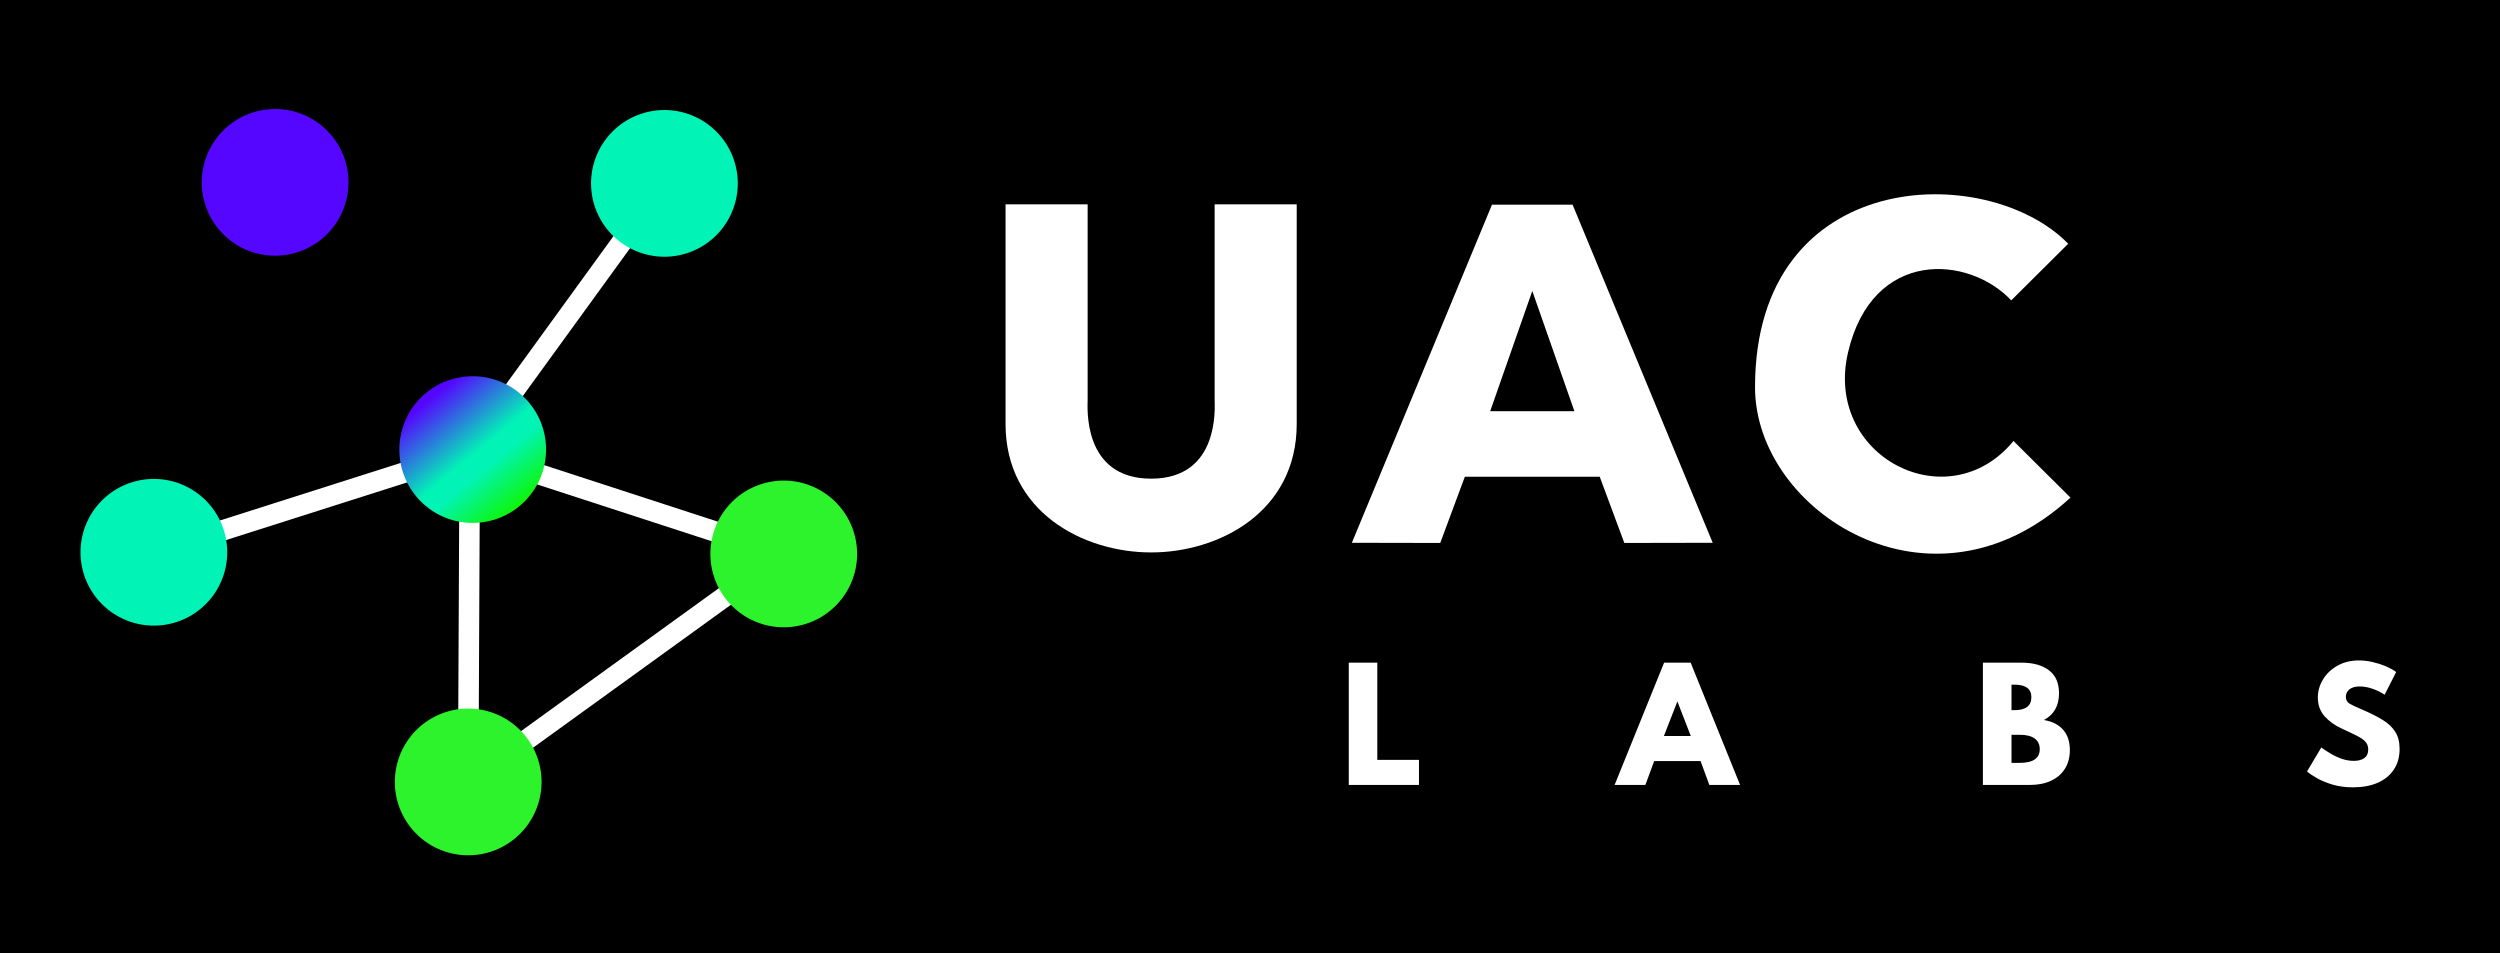 <?xml version="1.0" encoding="UTF-8" standalone="no"?>
<!-- Created with Inkscape (http://www.inkscape.org/) -->

<svg
   width="548.217mm"
   height="209.021mm"
   viewBox="0 0 548.217 209.021"
   version="1.1"
   id="svg1"
   xml:space="preserve"
   inkscape:version="1.4 (e7c3feb, 2024-10-09)"
   sodipodi:docname="uac-logo-black-thick10-1.svg"
   inkscape:export-batch-path="../New logos/SVG"
   inkscape:export-batch-name="uacyields-logo"
   xmlns:inkscape="http://www.inkscape.org/namespaces/inkscape"
   xmlns:sodipodi="http://sodipodi.sourceforge.net/DTD/sodipodi-0.dtd"
   xmlns:xlink="http://www.w3.org/1999/xlink"
   xmlns="http://www.w3.org/2000/svg"
   xmlns:svg="http://www.w3.org/2000/svg"><sodipodi:namedview
     id="namedview1"
     pagecolor="#bdbdbd"
     bordercolor="#000000"
     borderopacity="0.25"
     inkscape:showpageshadow="2"
     inkscape:pageopacity="0.0"
     inkscape:pagecheckerboard="0"
     inkscape:deskcolor="#d1d1d1"
     inkscape:document-units="mm"
     inkscape:zoom="0.30019305"
     inkscape:cx="1037.6656"
     inkscape:cy="394.74599"
     inkscape:window-width="1366"
     inkscape:window-height="707"
     inkscape:window-x="0"
     inkscape:window-y="0"
     inkscape:window-maximized="1"
     inkscape:current-layer="svg1"
     showguides="true"
     inkscape:lockguides="false"
     showgrid="false"><inkscape:page
       x="2.0259391e-05"
       y="1.8251511e-06"
       width="548.217"
       height="209.021"
       id="page3"
       margin="0"
       bleed="0" /></sodipodi:namedview><defs
     id="defs1"><linearGradient
       id="linearGradient2"
       inkscape:collect="always"><stop
         style="stop-color:#5406fe;stop-opacity:1;"
         offset="0.06"
         id="stop1" /><stop
         style="stop-color:#01f4b5;stop-opacity:1;"
         offset="0.528"
         id="stop3" /><stop
         style="stop-color:#01f4b5;stop-opacity:1;"
         offset="0.644"
         id="stop4" /><stop
         style="stop-color:#0ff500;stop-opacity:1;"
         offset="1"
         id="stop2" /></linearGradient><linearGradient
       inkscape:collect="always"
       xlink:href="#linearGradient2"
       id="linearGradient4"
       gradientUnits="userSpaceOnUse"
       gradientTransform="translate(439.814,-493.011)"
       x1="86.177"
       y1="98.041"
       x2="119.251"
       y2="101.595" /></defs><g
     inkscape:groupmode="layer"
     id="layer1"
     inkscape:label="Vector"
     style="display:inline;opacity:1"
     transform="translate(-3462.503,-17.048)"><g
       id="layer1-4"
       inkscape:label="Imagotipo 2"
       style="display:inline;opacity:1"
       transform="translate(2904.286,17.048)"
       inkscape:export-filename="../PNG/uac-logo-black-thick10-1.png"
       inkscape:export-xdpi="191.99998"
       inkscape:export-ydpi="191.99998"><rect
         style="display:inline;opacity:1;fill:#000000;fill-opacity:1;stroke:none;stroke-width:2.5;stroke-linecap:round;stroke-linejoin:round;stroke-miterlimit:4;stroke-dasharray:none;stroke-dashoffset:0;stroke-opacity:1;paint-order:stroke fill markers"
         id="rect32-9-1"
         width="548.217"
         height="209.021"
         x="558.217"
         y="0" /><path
         style="fill:none;fill-opacity:1;stroke:#ffffff;stroke-width:4.5;stroke-linecap:round;stroke-linejoin:round;stroke-miterlimit:4;stroke-dasharray:none;stroke-dashoffset:0;stroke-opacity:1;paint-order:stroke fill markers"
         d="m 661.224,99.051 -0.336,72.415 69.195,-49.996 z"
         id="path83"
         sodipodi:nodetypes="cccc" /><path
         style="fill:none;fill-opacity:1;stroke:#ffffff;stroke-width:4.5;stroke-linecap:round;stroke-linejoin:round;stroke-miterlimit:4;stroke-dasharray:none;stroke-dashoffset:0;stroke-opacity:1;paint-order:stroke fill markers"
         d="M 591.957,121.108 661.224,99.051 703.916,40.213"
         id="path84"
         sodipodi:nodetypes="ccc" /><path
         id="path85"
         style="fill:#5406fe;fill-opacity:1;stroke:none;stroke-width:2.5;stroke-linecap:round;stroke-linejoin:round;paint-order:stroke fill markers"
         d="M 634.634,39.803 A 16.086,16.086 0 0 1 618.736,56.074 16.086,16.086 0 0 1 602.465,40.176 16.086,16.086 0 0 1 618.363,23.905 16.086,16.086 0 0 1 634.634,39.803 Z"
         inkscape:transform-center-y="-72.838235" /><path
         id="path86"
         style="fill:#01f4b5;fill-opacity:1;stroke:none;stroke-width:2.5;stroke-linecap:round;stroke-linejoin:round;paint-order:stroke fill markers"
         d="M 720,40.027 A 16.086,16.086 0 0 1 704.102,56.298 16.086,16.086 0 0 1 687.831,40.4 16.086,16.086 0 0 1 703.729,24.129 16.086,16.086 0 0 1 720,40.027 Z"
         inkscape:transform-center-y="-72.838235" /><path
         id="path87"
         style="fill:#2cf32c;fill-opacity:1;stroke:none;stroke-width:2.5;stroke-linecap:round;stroke-linejoin:round;paint-order:stroke fill markers"
         d="m 746.167,121.284 a 16.086,16.086 0 0 1 -15.898,16.271 16.086,16.086 0 0 1 -16.271,-15.898 16.086,16.086 0 0 1 15.898,-16.271 16.086,16.086 0 0 1 16.271,15.898 z"
         inkscape:transform-center-y="-72.838235" /><path
         id="path88"
         style="fill:#2cf32c;fill-opacity:1;stroke:none;stroke-width:2.5;stroke-linecap:round;stroke-linejoin:round;paint-order:stroke fill markers"
         d="m 676.972,171.28 a 16.086,16.086 0 0 1 -15.898,16.271 16.086,16.086 0 0 1 -16.271,-15.898 16.086,16.086 0 0 1 15.898,-16.271 16.086,16.086 0 0 1 16.271,15.898 z"
         inkscape:transform-center-y="-72.838235" /><path
         id="path89"
         style="fill:#01f4b5;fill-opacity:1;stroke:none;stroke-width:2.5;stroke-linecap:round;stroke-linejoin:round;paint-order:stroke fill markers"
         d="m 608.041,120.921 a 16.086,16.086 0 0 1 -15.898,16.271 16.086,16.086 0 0 1 -16.271,-15.898 16.086,16.086 0 0 1 15.898,-16.271 16.086,16.086 0 0 1 16.271,15.898 z"
         inkscape:transform-center-y="-72.838235" /><circle
         style="display:inline;fill:url(#linearGradient4);fill-opacity:1;stroke:none;stroke-width:2.5;stroke-linecap:round;stroke-linejoin:round;stroke-miterlimit:4;stroke-dasharray:none;stroke-dashoffset:0;stroke-opacity:1;paint-order:stroke fill markers"
         id="circle46-2"
         transform="rotate(44.336)"
         cy="-392.046"
         cx="542.306"
         r="16.086" /><path
         id="path2-7"
         style="font-weight:900;font-size:83.66px;font-family:Spartan;-inkscape-font-specification:'Spartan, Heavy';display:inline;fill:#ffffff;stroke-width:1.06;stroke-linecap:round;stroke-linejoin:round;paint-order:stroke fill markers"
         d="m 885.393,44.875 -30.73,74.15 19.38,0.038 5.392,-14.516 h 29.583 l 5.392,14.516 19.38,-0.038 -30.73,-74.15 h -6.002 -5.662 z m 8.834,18.932 9.234,26.366 h -18.468 z"
         sodipodi:nodetypes="ccccccccccccccc" /><path
         id="text1-2"
         style="font-weight:900;font-size:83.66px;font-family:Spartan;-inkscape-font-specification:'Spartan, Heavy';display:inline;fill:#ffffff;stroke-width:1.175;stroke-linecap:round;stroke-linejoin:round;paint-order:stroke fill markers"
         d="m 778.721,44.809 v 48.159 c 0,19.289 17.033,28.174 31.924,28.174 14.891,0 31.924,-8.885 31.924,-28.174 V 44.809 h -17.998 v 42.852 c 0,1.485 1.228,17.305 -13.925,17.305 -15.154,0 -13.925,-15.82 -13.925,-17.305 V 44.809 Z" /><path
         style="font-weight:800;font-size:32.508px;font-family:Spartan;-inkscape-font-specification:'Spartan Ultra-Bold';letter-spacing:-0.27px;baseline-shift:baseline;fill:#ffffff;stroke-width:0.412;stroke-linecap:round;stroke-linejoin:round;paint-order:stroke fill markers"
         d="m 853.985,172.129 h 15.393 v -5.494 h -9.135 v -21.326 h -6.258 z m 58.293,0 h 6.745 l 1.934,-5.234 h 10.175 l 1.918,5.234 h 6.745 l -10.842,-26.819 h -5.819 z m 10.809,-10.728 2.958,-7.591 2.942,7.591 z m 69.954,10.728 h 10.273 q 2.682,0 4.649,-0.91 1.983,-0.926 3.056,-2.633 1.089,-1.723 1.089,-4.112 0,-2.747 -1.463,-4.437 -1.463,-1.69 -4.226,-2.146 3.316,-1.772 3.316,-5.852 0,-3.381 -2.211,-5.055 -2.194,-1.674 -6.046,-1.674 h -8.436 z m 6.274,-16.4 v -5.591 h 0.65 q 3.706,0 3.706,2.747 0,2.844 -3.706,2.844 z m 0,11.557 v -6.16 h 1.788 q 2.162,0 3.283,0.813 1.121,0.813 1.121,2.341 0,3.007 -4.405,3.007 z m 74.895,5.364 q 3.105,0 5.396,-0.992 2.292,-1.008 3.543,-2.893 1.268,-1.885 1.268,-4.535 0,-2.292 -0.975,-3.787 -0.959,-1.512 -2.828,-2.633 -1.853,-1.122 -4.519,-2.259 -1.739,-0.731 -2.601,-1.219 -0.861,-0.504 -0.861,-1.528 0,-1.008 0.796,-1.642 0.813,-0.634 2.243,-0.634 1.382,0 2.828,0.52 1.463,0.504 2.633,1.3 l 2.536,-4.99 q -0.992,-0.715 -2.357,-1.284 -1.365,-0.569 -2.877,-0.91 -1.495,-0.341 -2.909,-0.341 -2.714,0 -4.763,1.17 -2.032,1.154 -3.153,3.023 -1.121,1.853 -1.121,3.934 0,2.454 1.495,4.129 1.495,1.658 3.738,2.682 1.999,0.91 3.283,1.56 1.3,0.65 1.918,1.333 0.618,0.683 0.618,1.707 0,1.252 -0.861,1.869 -0.845,0.618 -2.292,0.618 -1.365,0 -2.698,-0.471 -1.317,-0.471 -2.454,-1.154 -1.138,-0.683 -1.983,-1.317 l -3.137,5.266 q 0.813,0.699 2.259,1.512 1.463,0.813 3.446,1.398 1.999,0.569 4.389,0.569 z"
         id="text2-7"
         aria-label="L     A      B      S" /><path
         id="path12-6"
         style="font-variation-settings:normal;display:inline;vector-effect:none;fill:#ffffff;fill-opacity:1;stroke-width:1.06;stroke-linecap:round;stroke-linejoin:round;stroke-miterlimit:4;stroke-dasharray:none;stroke-dashoffset:0;stroke-opacity:1;-inkscape-stroke:none;paint-order:stroke fill markers;stop-color:#000000"
         d="m 943.071,84.925 c 0,27.218 38.693,52.246 69.169,24.194 L 999.751,96.698 c -14.304,17.425 -41.621,3.465 -36.289,-19.398 5.332,-22.863 26.46,-21.36 35.796,-11.431 L 1011.746,53.449 C 993.97,35.221 943.071,36.407 943.071,84.925 Z"
         sodipodi:nodetypes="scczccs" /></g></g></svg>
